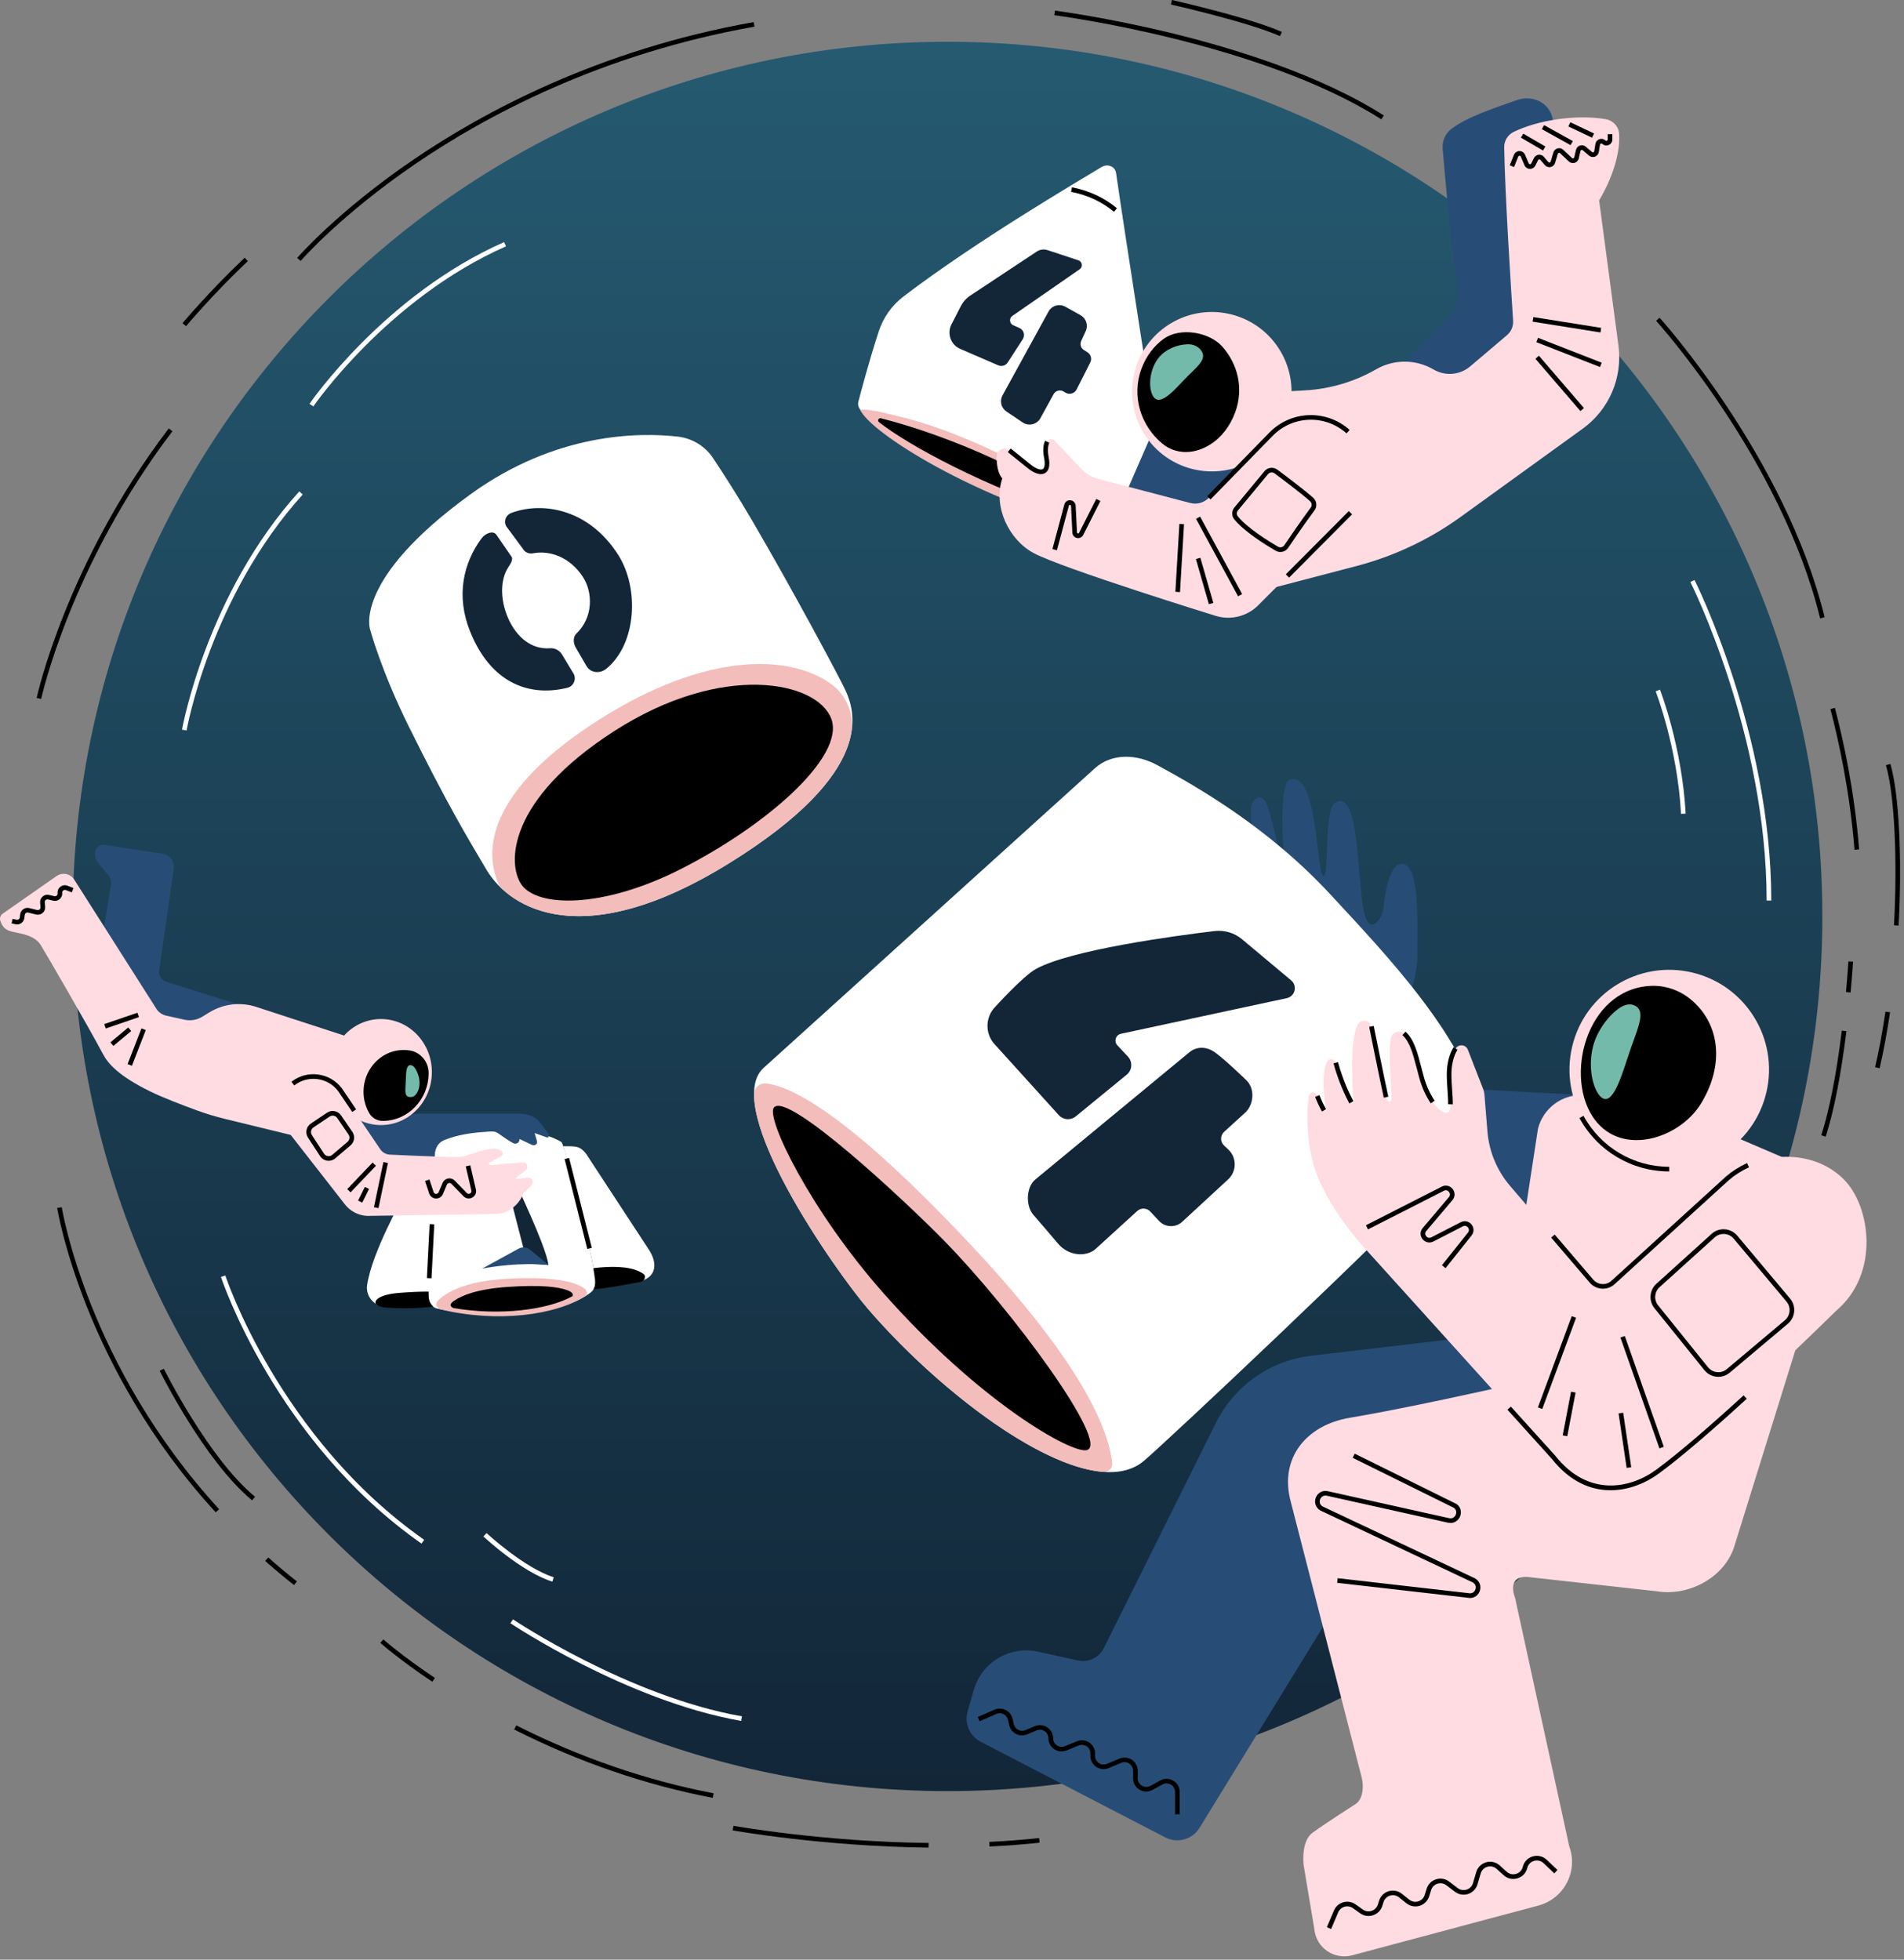 <svg width="476" height="490" viewBox="0 0 476 490" fill="none" xmlns="http://www.w3.org/2000/svg">
<rect x="0" y="0" width="476" height="490" fill="#808080" stroke="none"/>
<path d="M236.881 447.859C357.669 447.859 455.588 349.941 455.588 229.152C455.588 108.364 357.669 10.446 236.881 10.446C116.093 10.446 18.174 108.364 18.174 229.152C18.174 349.941 116.093 447.859 236.881 447.859Z" fill="url(#paint0_linear_10_563)"/>
<path d="M46.644 182.642L45.503 182.445C45.561 182.109 51.574 148.581 74.824 122.87L75.681 123.646C52.658 149.109 46.702 182.311 46.644 182.642Z" fill="white"/>
<path d="M78.335 101.619L77.379 100.97C77.564 100.698 96.173 73.706 126.027 60.537L126.496 61.597C96.955 74.627 78.52 101.352 78.335 101.619Z" fill="white"/>
<path d="M442.819 225.184H441.66C441.66 183.604 422.791 145.917 422.599 145.54L423.631 145.019C423.822 145.395 442.819 183.32 442.819 225.184Z" fill="white"/>
<path d="M420.259 203.504C419.366 186.941 413.973 173.001 413.92 172.862L414.998 172.439C415.05 172.578 420.508 186.686 421.417 203.441L420.259 203.504Z" fill="white"/>
<path d="M10.295 174.763L9.16 174.519C9.229 174.183 16.547 140.83 42.189 107.123L43.11 107.824C17.624 141.328 10.365 174.432 10.295 174.763Z" fill="black"/>
<path d="M46.517 81.55L45.63 80.808C45.7 80.727 52.495 72.628 61.163 64.448L61.956 65.288C53.336 73.422 46.58 81.469 46.517 81.55Z" fill="black"/>
<path d="M75.171 65.247L74.291 64.494C74.389 64.378 84.319 52.907 103.27 39.976C120.749 28.047 149.705 12.393 188.412 5.527L188.615 6.668C150.111 13.499 121.305 29.072 103.925 40.931C85.096 53.776 75.264 65.131 75.171 65.247Z" fill="black"/>
<path d="M455.032 154.613C445.281 114.869 414.344 80.559 414.031 80.218L414.888 79.435C415.201 79.777 446.336 114.313 456.156 154.334L455.032 154.613Z" fill="black"/>
<path d="M463.624 212.473C462.471 198.018 459.713 185.365 457.604 177.294L458.728 176.999C460.848 185.116 463.624 197.838 464.782 212.38L463.624 212.473Z" fill="black"/>
<path d="M469.909 267.106L468.78 266.845C469.776 262.535 470.645 257.859 471.364 252.952L472.511 253.12C471.787 258.056 470.906 262.761 469.909 267.106Z" fill="black"/>
<path d="M474.654 231.435L473.495 231.371C474.405 214.686 473.6 198.597 471.485 191.338L472.597 191.013C474.747 198.389 475.57 214.634 474.654 231.435Z" fill="black"/>
<path d="M456.422 284.22L455.321 283.867C457.355 277.54 459.081 268.734 460.454 257.709L461.601 257.854C460.222 268.948 458.479 277.818 456.422 284.22Z" fill="black"/>
<path d="M462.644 248.173L461.491 248.068C461.914 243.48 462.1 240.432 462.1 240.398L463.259 240.467C463.253 240.496 463.067 243.573 462.644 248.173Z" fill="black"/>
<path d="M345.325 29.837C314.961 10.51 264.105 3.87 263.595 3.806L263.74 2.659C263.868 2.677 276.747 4.334 293.229 8.372C308.455 12.103 329.955 18.684 345.951 28.863L345.325 29.837Z" fill="black"/>
<path d="M319.995 9.032C311.85 5.44 292.922 1.17 292.731 1.13L292.986 0C293.177 0.041 312.215 4.334 320.465 7.978L319.995 9.032Z" fill="black"/>
<path d="M73.503 396.343C71.046 394.402 68.619 392.368 66.29 390.306L67.06 389.437C69.378 391.488 71.788 393.51 74.227 395.433L73.503 396.343Z" fill="black"/>
<path d="M53.926 378.151C20.723 341.941 14.362 302.429 14.298 302.035L15.445 301.862C15.503 302.256 21.824 341.432 54.778 377.369L53.926 378.151Z" fill="black"/>
<path d="M63.028 375.156C51.14 365.353 40.028 342.984 39.918 342.758L40.955 342.248C41.065 342.468 52.073 364.617 63.764 374.263L63.028 375.156Z" fill="black"/>
<path d="M178.181 449.545C161.281 446.312 144.584 440.565 128.553 432.46L129.075 431.423C145.013 439.476 161.606 445.188 178.401 448.404L178.181 449.545Z" fill="black"/>
<path d="M108.079 420.519C99.771 414.957 95.119 410.832 95.072 410.792L95.843 409.929C95.889 409.969 100.489 414.048 108.722 419.558L108.079 420.519Z" fill="black"/>
<path d="M247.373 461.717L247.315 460.559C251.603 460.35 255.797 460.026 259.777 459.597L259.905 460.75C255.902 461.184 251.684 461.509 247.373 461.717Z" fill="black"/>
<path d="M232.142 461.984C205.619 461.694 183.395 457.72 183.169 457.679L183.378 456.538C183.598 456.578 205.735 460.541 232.154 460.825L232.142 461.984Z" fill="black"/>
<path d="M105.379 385.972C68.833 360.347 55.369 319.7 55.236 319.294L56.337 318.935C56.47 319.341 69.824 359.629 106.045 385.022L105.379 385.972Z" fill="white"/>
<path d="M185.284 430.31C156.6 425.27 127.881 406.07 127.597 405.873L128.246 404.911C128.53 405.103 157.052 424.169 185.487 429.163L185.284 430.31Z" fill="white"/>
<path d="M138.095 395.485C130.459 393.093 121.242 384.547 120.854 384.188L121.642 383.342C121.734 383.429 131.056 392.067 138.437 394.385L138.095 395.485Z" fill="white"/>
<path d="M275.333 41.8C269.51 45.346 244.187 60.166 225.908 74.105C223 76.324 220.833 79.366 219.692 82.842C217.322 90.078 215.196 98.114 214.593 100.443C214.454 100.982 214.524 101.555 214.802 102.036C216.511 105.049 225.879 115.419 276.92 133.472L288.901 107.557C288.901 107.557 281.335 59.337 279.012 43.231C278.774 41.615 276.914 40.839 275.333 41.8Z" fill="white"/>
<path d="M390.613 331.617L327.782 338.998C317.591 340.197 308.681 346.437 304.075 355.608L275.953 412.113C274.754 414.5 272.089 415.769 269.481 415.195L259.488 412.993C252.477 411.447 245.473 415.606 243.474 422.501L241.91 427.906C241.041 430.901 242.408 434.088 245.177 435.525L291.312 459.435C294.371 461.016 298.131 459.956 299.909 457.007L346.275 381.5L410.357 377.462L390.613 331.617Z" fill="#274D76"/>
<path d="M355.052 283.368L359.635 271.874L397.542 273.908L383.771 325.951L355.052 283.368Z" fill="#274D76"/>
<path d="M350.267 255.588C350.267 255.588 354.432 244.807 354.369 238.949C354.288 231.157 355.133 215.3 350.168 216.047C347.144 216.499 346.24 223.834 345.87 226.986C345.725 228.231 345.244 229.425 344.41 230.363C343.222 231.702 341.536 232.217 340.65 226.151C339.207 216.268 339.52 197.247 333.778 200.729C330.87 202.496 332.429 219.767 330.783 219.002C329.138 218.237 329.341 192.155 322.342 194.999C320.03 195.938 320.552 208.4 321.027 215.37C321.056 215.758 320.488 215.839 320.401 215.456C319.457 211.245 318.008 205.109 316.85 201.511C315.604 197.636 312.707 199.663 312.707 202.491C312.707 208.574 313.738 221.383 313.738 221.383L350.267 255.588Z" fill="#274D76"/>
<path d="M447.569 290.194L457.998 308.154L433.665 386.367C431.382 394.298 422.31 399.246 414.164 397.89L382.844 394.414C378.823 393.742 377.381 395.804 378.788 399.628L392.305 461.648C394.599 467.888 391.042 474.747 384.617 476.468L338.013 488.924C333.5 490.129 328.993 486.977 328.581 482.325L325.899 466.318C325.789 465.095 325.441 460.188 328.216 458.207C332.272 455.31 338.645 451.254 338.645 451.254C340.794 450.101 341.014 446.654 340.383 444.302L322.678 375.451C319.787 364.681 326.49 356.333 337.492 354.502C351.396 352.185 374.571 346.97 374.571 346.97L384.495 282.227C385.799 277.088 390.544 273.572 395.845 273.827L411.07 274.551L447.569 290.194Z" fill="#FFDCE2"/>
<path d="M441.587 273.173C444.753 259.767 436.452 246.334 423.046 243.168C409.641 240.003 396.207 248.304 393.042 261.71C389.876 275.115 398.178 288.548 411.583 291.714C424.989 294.879 438.422 286.578 441.587 273.173Z" fill="#FFDCE2"/>
<path d="M190.817 267.1L273.699 192.12C277.981 188.244 284.244 188.551 289.313 191.315C299.562 196.906 317.139 206.899 332.817 223.886C345.98 238.15 367.85 260.797 370.434 279.968C370.73 282.163 369.965 284.365 368.43 285.958C343.158 312.139 291.752 360.359 286.005 365.26C272.401 376.865 237.125 350.666 217.027 327.307C208.632 317.556 180.313 277.007 190.817 267.1Z" fill="white"/>
<path d="M460.837 294.782C453.143 287.21 439.992 287.662 431.881 294.614L403.127 320.801C401.551 322.11 399.217 321.907 397.89 320.349L377.52 296.537C374.241 292.696 372.259 287.922 371.854 282.893L371.118 273.815C371.066 273.201 370.921 272.598 370.677 272.031L366.964 262.471C366.454 261.156 364.681 260.994 363.911 262.176C362.868 263.781 362.3 266.196 362.3 268.595C362.3 273.23 363.389 278.235 361.651 278.235C359.334 278.235 356.582 273.682 355.406 269.406C354.056 264.487 353.384 260.565 351.003 258.387C349.925 257.402 348.007 258.051 347.712 259.69C347.022 263.468 347.816 270.582 347.88 274.62C347.897 275.779 346.86 275.756 346.542 274.348C345.562 269.985 342.892 256.654 342.892 256.654C342.469 254.899 340.047 254.696 339.346 256.365C337.341 261.156 338.089 271.579 338.454 275.455C338.489 275.796 338.025 275.935 337.869 275.634C336.901 273.827 335.192 270.269 333.97 265.739C333.697 264.731 332.318 264.511 331.809 265.42C330.273 268.184 331.055 274.782 331.467 277.494C331.507 277.749 331.16 277.865 331.032 277.644C330.366 276.474 329.856 275.368 329.34 274.047C328.674 272.338 327.243 273.317 327.122 274.4C326.716 278.056 326.507 283.282 328.06 289.979C328.622 292.395 330.656 299.643 339.769 310.54L388.435 364.42C397.125 375.428 408.26 372.526 414.506 367.896C430.148 356.309 459.023 327.765 459.023 327.765C470.008 318.495 467.708 301.543 460.837 294.782Z" fill="#FFDCE2"/>
<path d="M243.208 311.809C214.124 280.721 198.962 271.758 191.558 270.93C189.919 270.744 188.499 272.025 188.511 273.676C188.598 288.82 209.93 319.068 217.021 327.318C233.208 346.142 259.262 366.807 275.889 368.053C277.164 368.146 278.195 367.039 278.05 365.776C277.042 356.889 270.02 340.47 243.208 311.809Z" fill="#F2BDBA"/>
<path d="M215.051 102.459C217.351 107.998 243.781 125.036 276.909 133.478L277.894 131.351C265.038 120.083 242.814 108.774 226.314 104.516C220.265 102.957 216.969 102.233 215.051 102.459Z" fill="#F2BDBA"/>
<path d="M278.49 52.965C275.454 50.433 271.845 48.753 267.772 47.971L267.992 46.835C272.262 47.658 276.04 49.419 279.232 52.072L278.49 52.965Z" fill="black"/>
<path d="M322.788 245.137L310.523 234.865C308.599 233.254 306.102 232.507 303.611 232.808C293.675 234.001 267.697 237.495 258.989 242.281C255.762 244.053 248.775 251.794 248.775 251.794C246.243 254.418 246.232 258.572 248.752 261.214L264.696 278.832C265.802 280.054 267.668 280.193 268.943 279.151L281.688 268.711C283.067 267.581 283.206 265.518 281.99 264.209L279.423 261.463C278.398 260.501 278.873 258.781 280.252 258.485L321.699 249.586C323.761 249.128 324.416 246.498 322.788 245.137ZM303.687 263.103C301.694 261.689 299.214 261.567 297.337 263.12L258.833 294.921C256.515 296.833 256.371 301.485 258.335 303.762C259.858 305.529 262.929 309.051 264.418 310.859C267.17 314.202 271.689 314.306 273.908 312.284L284.301 302.812C285.246 301.954 286.706 302.012 287.575 302.945L289.776 305.309C291.335 306.942 293.907 307.023 295.564 305.494L307.041 294.892C309.214 292.881 309.231 289.452 307.07 287.424L306.01 286.427C305.019 285.5 305.031 283.919 306.033 283.009L311.317 278.195C313.286 276.399 313.987 272.372 311.502 270.026C311.508 270.026 306.265 264.939 303.687 263.103Z" fill="#122638"/>
<path d="M219.75 105.558C227.055 111.311 246.151 121.775 269.736 129.428L270.513 127.8C260.768 119.521 238.573 109.237 220.225 104.591C219.651 104.446 219.28 105.193 219.75 105.558Z" fill="black"/>
<path d="M193.47 276.949C196.784 272.755 226.065 300.071 235.989 310.193C252.976 327.51 277.645 361.025 271.7 362.59C267.998 363.563 245.096 350.736 220.92 323.408C202.525 302.609 191.425 279.539 193.47 276.949Z" fill="black"/>
<path d="M389.101 35.242L388.244 30.04C387.531 25.712 383.249 23.591 379.113 25.063C373.69 26.986 366.657 29.269 362.845 32.235C361.332 33.411 360.51 35.265 360.666 37.171C362.062 54.106 363.661 67.304 364.42 73.132C364.687 75.2 364.003 77.28 362.555 78.781L345.638 96.376L362.792 105.147L394.906 75.223L389.101 35.242Z" fill="#274D76"/>
<path d="M276.915 133.478L289.186 106.937C291.312 102.343 295.796 99.301 300.848 99.017L326.276 97.61C332.533 97.262 338.622 95.454 344.056 92.332C348.506 89.777 353.981 89.8 358.407 92.401C361.315 94.11 364.988 93.792 367.561 91.608L376.743 83.809C377.798 82.911 378.366 81.573 378.279 80.194C377.792 72.813 376.245 48.643 376.048 36.858C376.019 35.219 376.94 33.707 378.412 32.988C384.524 30.005 394.095 28.55 401.43 29.802C403.243 30.109 404.663 31.598 404.778 33.434C405.271 41.476 399.779 50.091 399.779 50.091L404.616 86.457C405.682 94.475 402.258 102.43 395.706 107.169L365.156 129.254C362.839 130.928 360.429 132.481 357.938 133.889C352.022 137.243 345.696 139.816 339.12 141.536L315.708 147.66L276.915 133.478Z" fill="#FFDCE2"/>
<path d="M287.442 109.631L301.665 107.476L312.719 119.22L291.294 139.607L279.962 126.804L287.442 109.631Z" fill="#274D76"/>
<path d="M322.237 102.984C325.02 92.335 318.644 81.445 307.995 78.662C297.345 75.878 286.456 82.254 283.672 92.903C280.889 103.553 287.265 114.442 297.914 117.226C308.563 120.009 319.453 113.633 322.237 102.984Z" fill="#FFDCE2"/>
<path d="M251.927 90.634L255.699 84.812C256.336 83.827 255.948 82.506 254.876 82.025L253.3 81.318C252.35 80.889 252.228 79.592 253.086 78.995L269.928 67.321C270.779 66.73 270.588 65.421 269.603 65.09L261.892 62.547C260.977 62.246 259.98 62.379 259.175 62.912L242.594 73.891C241.574 74.563 240.751 75.49 240.195 76.573L237.866 81.115C236.69 83.41 237.698 86.219 240.062 87.239L249.557 91.347C250.421 91.723 251.423 91.416 251.927 90.634ZM271.839 88.062L270.982 87.529C270.217 87.054 269.928 86.086 270.298 85.269L271.434 82.778C272.1 81.318 271.532 79.592 270.13 78.81L266.324 76.689C264.829 75.861 262.946 76.399 262.129 77.9L250.629 98.861C249.865 100.257 250.287 102.007 251.608 102.899L255.681 105.64C257.182 106.648 259.227 106.149 260.102 104.568L263.398 98.56C263.891 97.668 265.026 97.366 265.895 97.894L266.347 98.172C267.338 98.78 268.636 98.409 269.157 97.372L272.558 90.652C273.033 89.73 272.714 88.606 271.839 88.062Z" fill="#122638"/>
<path d="M337.023 107.934C331.449 102.957 322.95 103.253 317.73 108.594L302.215 124.48C301.004 125.72 299.22 126.212 297.546 125.772L274.481 119.718C272.888 119.301 271.446 118.443 270.316 117.244L263.694 110.222C263.143 109.637 262.153 109.741 261.799 110.46C261.434 111.196 261.208 112.401 261.585 114.353C262.419 118.698 259.899 118.687 257.338 116.636C256.017 115.581 253.972 113.936 252.304 112.586C251.035 111.561 249.164 112.476 249.158 114.104C249.146 116.085 249.43 118.356 250.571 119.625C248.242 126.612 252.153 134.909 258.346 138.257C265.496 142.122 304.029 154.027 304.029 154.027C307.771 155.134 311.821 154.097 314.573 151.333L337.614 128.194C343.268 122.528 342.996 113.27 337.023 107.934Z" fill="#FFDCE2"/>
<path d="M290.906 84.737C288.438 86.527 286.514 89.105 285.373 92.175C282.801 99.099 285.228 106.538 290.651 110.981C293.571 113.374 298.026 113.942 302.453 111.207C305.332 109.429 307.51 106.567 308.773 103.172C310.986 97.222 309.492 91.052 305.541 86.631C302.296 83.01 295.019 81.747 290.906 84.737Z" fill="black"/>
<path d="M146.629 309.15C144.416 300.714 141.954 289.846 140.656 286.155C140.604 286.01 140.424 285.611 140.291 285.524C139.127 284.747 132.29 281.474 124.376 282.795C121.925 283.206 113.513 282.424 110.147 284.979C109.104 285.767 108.71 287.1 108.618 288.403C108.143 295.431 106.972 317.145 107.169 324.474C107.204 325.789 108.108 326.971 109.4 327.232C123.658 330.134 140.239 328.796 147.626 323.217C148.443 322.597 148.9 321.618 148.808 320.592C148.622 318.628 148.112 314.799 146.629 309.15Z" fill="white"/>
<path d="M65.16 252.877L41.604 245.513C40.381 245.131 39.617 243.914 39.796 242.646L43.434 217.194C43.689 215.398 42.444 213.736 40.648 213.475L25.932 211.227C25.243 211.129 23.759 211.644 23.759 213.626C23.759 214.593 24.026 215.132 24.518 215.723L27.178 218.927C27.676 219.523 27.89 220.311 27.763 221.076L24.617 240.543L35.387 263.479L61.557 266.277L65.16 252.877Z" fill="#274D76"/>
<path d="M18.621 220.039L39.095 252.245C39.645 253.114 40.526 253.729 41.528 253.954L46.117 254.974C47.641 255.31 49.234 255.044 50.56 254.233L52.333 253.149C55.85 250.994 60.131 250.49 64.054 251.77L92.141 260.93L83.931 286.532L56.238 279.776C53.834 279.191 51.47 278.473 49.147 277.621C45.694 276.358 40.642 274.429 37.566 272.917C29.634 269.018 27.033 265.982 25.741 263.56C21.633 255.861 11.483 238.41 10.203 236.348C8.54 233.671 4.884 233.44 2.943 232.935C1.744 232.623 0.863 232.095 0.377 230.954L0.128 230.375C-0.168 229.685 0.064 228.886 0.678 228.457L14.131 219.06C15.625 218.017 17.694 218.463 18.621 220.039Z" fill="#FFDCE2"/>
<path d="M104.667 278.456L129.451 278.438C131.473 278.427 133.559 279.029 134.625 280.252C135.262 280.982 136.398 282.557 137 283.316C137.418 283.849 137.267 284.539 136.664 284.394L133.658 283.316L134.19 285.159C134.555 286.155 133.646 286.607 132.875 286.219L129.88 284.805C129.955 285.64 129.075 286.231 128.327 285.842C126.949 285.124 126.421 284.661 124.515 283.363C124.04 283.044 123.478 282.882 122.905 282.911C117.795 283.166 114.191 283.803 111.074 285.078C108.763 286.022 108.705 288.426 108.664 289.18C108.595 290.448 106.88 294.249 106.88 294.249L90.745 290.929L87.888 280.188L104.667 278.456Z" fill="#274D76"/>
<path d="M95.246 281.318C102.273 281.318 107.969 275.383 107.969 268.062C107.969 260.741 102.273 254.806 95.246 254.806C88.22 254.806 82.524 260.741 82.524 268.062C82.524 275.383 88.22 281.318 95.246 281.318Z" fill="#FFDCE2"/>
<path d="M100.779 299.359C100.779 299.359 92.952 313.182 91.776 321.351C91.399 323.981 93.317 326.397 95.959 326.71C98.299 326.982 101.92 327.116 107.372 326.681C106.584 324.219 108.38 302.331 109.151 293.484C109.255 292.296 107.789 291.659 106.984 292.54L100.779 299.359Z" fill="white"/>
<path d="M127.499 292.771C129.173 296.259 135.494 309.567 136.844 314.909C137.012 315.569 136.491 316.195 135.813 316.154C129.631 315.743 123.664 316.647 121.12 317.11C120.471 317.226 119.892 316.699 119.944 316.044L121.671 294.73C121.7 294.353 121.943 294.023 122.291 293.884L126.213 292.285C126.705 292.082 127.267 292.296 127.499 292.771Z" fill="white"/>
<path d="M135.39 310.604C132.528 303.119 127.088 291.926 127.088 291.926L125.807 292.447L131.879 316.05C133.565 316.032 135.326 316.137 137.087 316.305C137.006 315.181 136.34 313.101 135.39 310.604Z" fill="#122638"/>
<path d="M137.093 316.305C137.087 316.206 132.418 312.417 132.418 312.417C131.618 311.809 130.54 311.728 129.666 312.209L120.541 317.209C122.742 316.786 129.915 315.61 137.093 316.305Z" fill="#274D76"/>
<path d="M90.93 271.955C90.716 274.267 91.231 276.439 92.257 278.264C92.946 279.487 94.244 280.275 95.652 280.275C95.658 280.275 95.669 280.275 95.675 280.275C102.013 280.275 107.152 274.922 107.152 268.317C107.152 268.305 107.152 268.288 107.152 268.276C107.14 265.49 105.147 263.12 102.511 262.68C101.706 262.547 100.866 262.512 100.003 262.587C95.24 263.022 91.388 267.002 90.93 271.955Z" fill="black"/>
<path d="M131.977 294.463L129.243 294.782C129.023 294.805 128.913 294.527 129.086 294.394L131.381 292.661C132.279 291.984 131.74 290.558 130.622 290.645C128.136 290.837 124.932 291.103 122.644 291.346C122.267 291.387 122.099 290.877 122.43 290.686C123.455 290.101 123.994 289.817 125.06 289.22C126.584 288.363 125.083 287.158 123.339 287.221C120.077 287.349 116.827 289.313 114.353 289.313C109.881 289.313 97.5 288.71 97.5 288.71C96.521 288.675 95.611 288.177 95.061 287.366L85.003 272.483C82.188 268.763 76.875 268.074 73.207 270.953C69.726 273.682 68.978 278.658 71.51 282.291L86.237 301.161C87.599 302.904 89.667 303.959 91.88 304.034L123.947 303.548C127.771 303.553 130.459 300.089 130.801 298.287C131.786 297.621 132.487 296.891 132.991 296.23C133.576 295.454 132.951 294.347 131.977 294.463Z" fill="#FFDCE2"/>
<path d="M92.517 157.364C92.517 157.364 95.24 167.596 102.106 181.466C111.839 201.123 116.59 208.997 121.595 217.438C127.69 227.716 146.299 238.138 182.202 215.897C219.402 192.856 213.73 177.677 211.262 172.393C209.802 169.264 197.954 147.121 188.123 130.314C184.287 123.756 180.666 118.154 178.256 114.539C176.252 111.532 173.03 109.579 169.438 109.174C159.647 108.067 138.906 108.177 117.58 123.629C88.178 144.937 92.517 157.364 92.517 157.364Z" fill="white"/>
<path d="M212.757 183.644C213.736 178.702 211.604 173.65 207.45 170.788C196.917 163.523 176.286 163.21 150.129 179.733C121.387 197.89 120.721 213.255 124.996 221.766C133.374 230.033 151.438 234.952 182.196 215.897C204.24 202.247 211.227 191.355 212.757 183.644Z" fill="#F2BDBA"/>
<path d="M130.378 221.204C126.804 216.088 126.734 200.063 153.564 182.804C180.608 165.406 204.333 170.354 207.821 179.733C211.308 189.113 191.877 206.291 170.232 217.287C150.65 227.24 134.341 226.876 130.378 221.204Z" fill="black"/>
<path d="M107.146 322.962C104.788 322.956 102.303 323.083 99.817 323.28C94.221 323.726 93.468 325.488 93.995 326.027C94.487 326.531 95.235 326.803 95.959 326.884C98.299 327.156 103.131 327.313 108.276 326.71C107.146 325.465 107.152 324.862 107.146 322.962Z" fill="black"/>
<path d="M146.502 288.467C144.827 286.399 143.871 286.654 140.812 286.607C142.11 291.091 144.37 300.541 146.629 309.156C148.889 317.765 148.9 322.145 148.9 322.145C151.739 321.768 154.028 321.345 159.584 320.413C164.12 319.648 164.525 315.894 162.179 312.417L146.502 288.467Z" fill="white"/>
<path d="M146.681 323.883C147.006 323.06 146.473 322.237 145.111 321.565C142.406 320.221 137.11 319.167 126.792 319.746C117.279 320.279 112.453 322.631 110.026 324.705C108.728 325.818 108.815 326.675 109.962 327.37C124.26 330.841 139.051 328.906 146.681 323.883Z" fill="#F2BDBA"/>
<path d="M160.175 320.517C161.322 320.221 161.501 318.993 160.905 318.564C160.65 318.385 160.348 318.199 159.989 318.014C157.168 316.565 152.66 316.583 148.35 317.098C148.894 320.447 148.993 321.252 148.379 322.388C151.89 322.145 159.833 320.604 160.175 320.517Z" fill="black"/>
<path d="M126.78 153.975C125.095 149.734 125.042 145.007 127.03 141.907C127.493 141.183 128.345 140.001 127.916 139.26L124.185 133.848C123.397 132.481 121.34 133.339 120.396 134.607C115.744 140.882 114.006 149.057 117.482 157.782C122.586 170.614 132.064 174.369 141.832 171.982C143.414 171.593 144.184 169.803 143.367 168.395L140.517 163.674C139.891 162.59 138.692 161.994 137.441 162.092C133.223 162.434 129.052 159.676 126.78 153.975ZM154.607 138.837C147.22 127.14 135.482 125.355 127.794 128.275C126.45 128.785 125.842 130.343 126.56 131.589L130.755 137.272C131.253 138.13 132.238 138.547 133.206 138.362C137.307 137.568 142.348 139.155 145.667 144.173C148.303 148.159 148.298 154.398 144.115 158.407C143.199 159.288 143.292 160.8 143.929 161.901L146.606 166.518C147.666 168.343 150.036 168.517 151.652 167.167C159.23 160.841 159.786 147.04 154.607 138.837Z" fill="#122638"/>
<path d="M320.088 138.02C319.688 138.02 319.283 137.916 318.912 137.701C316.073 136.05 310.952 132.823 308.547 129.828C307.87 128.982 307.887 127.748 308.6 126.89L316.125 117.818C316.919 116.856 318.327 116.688 319.329 117.43C321.693 119.185 325.998 122.429 328.286 124.457C329.207 125.274 329.352 126.63 328.622 127.615C325.992 131.172 323.367 135.019 322.041 136.989C321.583 137.655 320.841 138.02 320.088 138.02ZM317.927 118.125C317.585 118.125 317.244 118.27 317.012 118.553L309.486 127.626C309.127 128.061 309.109 128.675 309.451 129.098C311.827 132.058 317.267 135.401 319.497 136.699C320.036 137.012 320.725 136.855 321.073 136.34C322.411 134.358 325.042 130.5 327.684 126.919C328.049 126.421 327.979 125.732 327.51 125.32C325.256 123.322 320.98 120.1 318.628 118.356C318.42 118.2 318.171 118.125 317.927 118.125Z" fill="black"/>
<path d="M429.592 344.27C429.447 344.27 429.302 344.265 429.152 344.247C427.947 344.131 426.863 343.546 426.104 342.608L413.619 327.11C412.136 325.267 412.35 322.585 414.1 320.998L427.9 308.524C428.81 307.701 429.98 307.296 431.197 307.383C432.419 307.47 433.52 308.032 434.308 308.964L447.517 324.705C449.099 326.588 448.85 329.404 446.973 330.986L432.454 343.21C431.643 343.905 430.641 344.27 429.592 344.27ZM414.882 321.861C413.584 323.037 413.428 325.018 414.523 326.386L427.008 341.883C427.57 342.579 428.37 343.013 429.262 343.1C430.154 343.187 431.023 342.915 431.707 342.341L446.225 330.117C447.616 328.946 447.795 326.861 446.631 325.464L433.422 309.723C432.842 309.028 432.02 308.611 431.116 308.553C430.212 308.495 429.343 308.791 428.677 309.399L414.882 321.861Z" fill="black"/>
<path d="M361.39 317.093L360.486 316.369L366.993 308.205C367.375 307.725 367.242 307.221 366.987 306.908C366.732 306.595 366.263 306.363 365.712 306.641L358.36 310.424C357.398 310.917 356.309 310.679 355.637 309.839C354.965 308.999 354.988 307.881 355.684 307.058L362.225 299.335C362.63 298.855 362.497 298.339 362.242 298.02C361.981 297.702 361.512 297.458 360.956 297.754L342.005 307.4L341.478 306.369L360.423 296.723C361.373 296.219 362.474 296.45 363.146 297.29C363.824 298.136 363.806 299.254 363.111 300.083L356.57 307.806C356.164 308.281 356.292 308.796 356.547 309.115C356.802 309.434 357.271 309.677 357.827 309.393L365.173 305.61C366.118 305.123 367.201 305.349 367.873 306.166C368.545 306.983 368.551 308.095 367.891 308.924L361.39 317.093Z" fill="black"/>
<path d="M392.932 329.106L384.475 351.909L385.562 352.312L394.018 329.509L392.932 329.106Z" fill="black"/>
<path d="M406.199 334.059L405.106 334.444L414.86 362.157L415.953 361.773L406.199 334.059Z" fill="black"/>
<path d="M405.795 353.245L404.649 353.414L406.661 367.038L407.807 366.869L405.795 353.245Z" fill="black"/>
<path d="M392.758 347.992L390.675 358.908L391.813 359.125L393.897 348.21L392.758 347.992Z" fill="black"/>
<path d="M300.024 129.175L299.006 129.727L309.518 149.097L310.536 148.544L300.024 129.175Z" fill="black"/>
<path d="M300.09 139.468L298.977 139.788L302.223 151.08L303.337 150.76L300.09 139.468Z" fill="black"/>
<path d="M294.85 131.011L293.845 147.98L295.002 148.049L296.007 131.079L294.85 131.011Z" fill="black"/>
<path d="M264.227 137.591L263.108 137.29L266.086 126.155C266.272 125.454 266.903 125.019 267.627 125.094C268.346 125.17 268.873 125.732 268.914 126.45L269.244 133.118C269.255 133.304 269.383 133.362 269.464 133.379C269.545 133.397 269.684 133.402 269.771 133.234L274.07 124.753L275.101 125.274L270.808 133.756C270.507 134.347 269.875 134.648 269.226 134.509C268.578 134.37 268.126 133.837 268.091 133.176L267.761 126.508C267.749 126.299 267.598 126.253 267.512 126.247C267.425 126.236 267.268 126.253 267.216 126.45L264.227 137.591Z" fill="black"/>
<path d="M383.337 79.283L383.155 80.428L400.112 83.13L400.295 81.986L383.337 79.283Z" fill="black"/>
<path d="M384.502 84.474L384.08 85.553L400 91.771L400.422 90.691L384.502 84.474Z" fill="black"/>
<path d="M384.726 88.948L383.848 89.704L395.106 102.786L395.984 102.03L384.726 88.948Z" fill="black"/>
<path d="M367.474 399.57L367.41 399.564L334.282 395.775L334.416 394.622L367.508 398.405C368.308 398.394 368.742 397.843 368.887 397.333C369.032 396.818 368.934 396.111 368.227 395.694L330.105 377.699C328.917 376.992 328.471 375.665 328.97 374.437C329.468 373.209 330.719 372.566 332.005 372.879L362.242 379.605C363.111 379.814 363.685 379.304 363.916 378.8C364.142 378.307 364.165 377.56 363.493 377.038L338.164 364.519L338.68 363.482L364.142 376.077C365.336 376.952 365.417 378.319 364.971 379.286C364.525 380.254 363.43 381.077 361.987 380.735L331.751 374.008C330.841 373.788 330.267 374.339 330.047 374.878C329.827 375.411 329.856 376.204 330.65 376.679L368.771 394.674C369.861 395.323 370.324 396.476 370.005 397.646C369.675 398.816 368.684 399.57 367.474 399.57Z" fill="black"/>
<path d="M82.164 290.251C82.043 290.251 81.921 290.245 81.799 290.228C81.075 290.124 80.432 289.712 80.032 289.098L76.996 284.446C76.237 283.287 76.556 281.712 77.709 280.941L81.759 278.224C82.917 277.448 84.493 277.755 85.275 278.902L88.085 283.015C88.821 284.093 88.624 285.541 87.633 286.387L83.816 289.643C83.352 290.043 82.767 290.251 82.164 290.251ZM83.178 278.96C82.912 278.96 82.645 279.035 82.408 279.191L78.358 281.909C77.732 282.331 77.558 283.183 77.97 283.82L81.006 288.473C81.226 288.809 81.573 289.029 81.967 289.087C82.367 289.145 82.761 289.029 83.062 288.768L86.88 285.512C87.419 285.049 87.529 284.261 87.124 283.676L84.314 279.562C84.059 279.168 83.618 278.96 83.178 278.96Z" fill="black"/>
<path d="M93.147 290.692L86.804 297.339L87.643 298.139L93.986 291.491L93.147 290.692Z" fill="black"/>
<path d="M91.215 296.785L89.524 300.202L90.563 300.716L92.253 297.299L91.215 296.785Z" fill="black"/>
<path d="M95.85 290.567L93.486 301.851L94.62 302.089L96.984 290.805L95.85 290.567Z" fill="black"/>
<path d="M109.041 299.677C109.012 299.677 108.989 299.677 108.96 299.677C108.189 299.643 107.534 299.15 107.291 298.42L106.26 295.303L107.361 294.938L108.392 298.055C108.531 298.467 108.896 298.519 109.006 298.519C109.116 298.519 109.487 298.507 109.661 298.107L110.663 295.761C110.906 295.193 111.41 294.788 112.019 294.678C112.627 294.567 113.241 294.759 113.67 295.199L116.7 298.304C116.966 298.577 117.291 298.548 117.511 298.426C117.731 298.304 117.934 298.044 117.847 297.673L116.439 291.648L117.569 291.387L118.977 297.412C119.168 298.223 118.803 299.04 118.073 299.44C117.337 299.84 116.456 299.706 115.871 299.11L112.841 296.004C112.679 295.836 112.453 295.767 112.233 295.813C112.007 295.854 111.822 296.004 111.735 296.213L110.732 298.559C110.437 299.249 109.782 299.677 109.041 299.677Z" fill="black"/>
<path d="M34.355 253.228L26.058 256.075L26.434 257.171L34.731 254.324L34.355 253.228Z" fill="black"/>
<path d="M32.06 256.922L27.599 260.637L28.341 261.527L32.801 257.812L32.06 256.922Z" fill="black"/>
<path d="M35.366 257.146L31.899 266.067L32.979 266.487L36.446 257.566L35.366 257.146Z" fill="black"/>
<path d="M4.287 231.151C4.16 231.151 4.027 231.139 3.899 231.111L2.897 230.89L3.146 229.761L4.148 229.981C4.334 230.021 4.525 229.981 4.676 229.876C4.832 229.766 4.931 229.604 4.954 229.413L5.058 228.602C5.128 228.086 5.411 227.623 5.84 227.327C6.269 227.032 6.808 226.939 7.312 227.061L9.305 227.553C9.519 227.605 9.739 227.553 9.901 227.408C10.069 227.264 10.15 227.055 10.133 226.835L10.035 225.723C9.982 225.132 10.208 224.564 10.655 224.176C11.101 223.787 11.692 223.637 12.271 223.776L13.575 224.083C13.789 224.135 14.003 224.077 14.171 223.932C14.334 223.787 14.42 223.579 14.397 223.359C14.334 222.721 14.6 222.113 15.11 221.725C15.62 221.337 16.28 221.244 16.877 221.476L18.372 222.049L17.954 223.133L16.46 222.559C16.239 222.472 16.002 222.507 15.811 222.652C15.62 222.797 15.527 223.017 15.55 223.254C15.608 223.851 15.382 224.413 14.936 224.807C14.49 225.201 13.893 225.352 13.314 225.213L12.01 224.906C11.796 224.859 11.582 224.911 11.414 225.05C11.251 225.195 11.164 225.398 11.188 225.618L11.286 226.731C11.338 227.322 11.106 227.901 10.655 228.283C10.203 228.666 9.594 228.816 9.021 228.671L7.028 228.179C6.842 228.133 6.651 228.167 6.489 228.277C6.327 228.388 6.228 228.55 6.199 228.747L6.095 229.558C6.026 230.062 5.753 230.52 5.33 230.815C5.029 231.035 4.664 231.151 4.287 231.151Z" fill="black"/>
<path d="M382.508 42.223C382.49 42.223 382.479 42.223 382.461 42.223C381.87 42.206 381.361 41.858 381.129 41.32L380.19 39.141C380.109 38.956 379.947 38.933 379.877 38.933C379.877 38.933 379.877 38.933 379.872 38.933C379.802 38.933 379.634 38.956 379.559 39.147L378.51 41.766L377.433 41.337L378.481 38.718C378.707 38.151 379.246 37.786 379.854 37.774C379.86 37.774 379.866 37.774 379.872 37.774C380.474 37.774 381.013 38.127 381.251 38.678L382.189 40.856C382.264 41.036 382.427 41.059 382.496 41.065C382.56 41.065 382.722 41.053 382.809 40.873L383.487 39.518C383.713 39.066 384.147 38.759 384.646 38.701C385.15 38.637 385.642 38.828 385.967 39.217L387.085 40.52C387.206 40.659 387.357 40.642 387.415 40.63C387.473 40.619 387.618 40.572 387.67 40.393L388.348 38.127C388.498 37.629 388.886 37.247 389.396 37.108C389.9 36.969 390.433 37.102 390.81 37.461L393 39.512C393.127 39.634 393.278 39.611 393.336 39.587C393.394 39.57 393.527 39.512 393.568 39.338L393.996 37.484C394.118 36.969 394.483 36.563 394.987 36.395C395.491 36.227 396.03 36.337 396.43 36.679L398 38.017C398.139 38.133 398.284 38.098 398.342 38.075C398.399 38.052 398.533 37.988 398.562 37.809L398.857 35.972C398.944 35.428 399.326 34.976 399.848 34.796C400.375 34.617 400.949 34.738 401.354 35.115C401.505 35.254 401.661 35.202 401.725 35.178C401.789 35.15 401.928 35.068 401.928 34.866V33.545H403.086V34.866C403.086 35.474 402.745 35.995 402.188 36.239C401.632 36.482 401.012 36.378 400.566 35.966C400.433 35.839 400.282 35.874 400.224 35.897C400.167 35.914 400.027 35.984 399.998 36.163L399.703 38C399.616 38.539 399.257 38.979 398.741 39.17C398.226 39.361 397.669 39.263 397.252 38.904L395.682 37.565C395.549 37.455 395.41 37.484 395.352 37.502C395.3 37.519 395.167 37.583 395.126 37.751L394.697 39.605C394.576 40.132 394.193 40.543 393.672 40.706C393.151 40.862 392.606 40.734 392.206 40.364L390.016 38.313C389.889 38.197 389.75 38.22 389.692 38.232C389.634 38.249 389.501 38.301 389.454 38.463L388.776 40.729C388.62 41.256 388.185 41.65 387.652 41.766C387.114 41.882 386.557 41.69 386.204 41.273L385.086 39.97C384.976 39.842 384.843 39.848 384.785 39.854C384.732 39.86 384.593 39.894 384.518 40.039L383.84 41.395C383.591 41.905 383.081 42.223 382.508 42.223Z" fill="black"/>
<path d="M380.811 33.416L380.228 34.417L385.757 37.642L386.341 36.641L380.811 33.416Z" fill="black"/>
<path d="M386.019 31.284L385.456 32.297L392.643 36.289L393.206 35.277L386.019 31.284Z" fill="black"/>
<path d="M392.589 30.573L392.093 31.619L398.007 34.425L398.504 33.379L392.589 30.573Z" fill="black"/>
<path d="M332.782 482.337L331.716 481.885L333.489 477.713C333.917 476.705 334.763 475.958 335.818 475.657C336.872 475.355 337.984 475.547 338.882 476.178L340.725 477.476C341.368 477.928 342.162 478.049 342.909 477.794C343.656 477.545 344.218 476.972 344.462 476.224L344.78 475.234C345.14 474.104 346.038 473.229 347.167 472.887C348.297 472.546 349.531 472.783 350.452 473.519L352.324 475.008C352.967 475.518 353.784 475.674 354.566 475.431C355.348 475.193 355.939 474.602 356.182 473.82L356.663 472.273C357.016 471.138 357.868 470.274 359.003 469.915C360.139 469.55 361.332 469.759 362.283 470.477L364.432 472.105C365.081 472.598 365.898 472.737 366.674 472.482C367.45 472.227 368.024 471.63 368.256 470.848L369.061 468.108C369.415 466.908 370.341 465.993 371.547 465.651C372.746 465.315 374.02 465.616 374.947 466.456L376.674 468.027C377.317 468.612 378.203 468.814 379.038 468.554C379.872 468.299 380.492 467.638 380.7 466.792C381.007 465.529 381.934 464.55 383.186 464.185C384.431 463.82 385.741 464.133 386.685 465.031L389.373 467.586L388.574 468.426L385.886 465.871C385.242 465.263 384.356 465.049 383.51 465.298C382.664 465.547 382.033 466.207 381.824 467.071C381.523 468.322 380.608 469.29 379.379 469.666C378.151 470.043 376.848 469.753 375.897 468.884L374.171 467.314C373.545 466.74 372.682 466.538 371.865 466.769C371.048 467.001 370.417 467.621 370.179 468.432L369.374 471.172C369.038 472.308 368.169 473.206 367.045 473.577C365.915 473.948 364.681 473.739 363.737 473.026L361.587 471.398C360.944 470.912 360.133 470.773 359.363 471.016C358.592 471.259 358.013 471.844 357.775 472.615L357.294 474.162C356.941 475.297 356.049 476.184 354.913 476.537C353.778 476.885 352.544 476.653 351.611 475.912L349.74 474.423C349.102 473.913 348.291 473.756 347.509 473.994C346.727 474.231 346.136 474.811 345.887 475.587L345.568 476.578C345.215 477.684 344.381 478.524 343.28 478.895C342.179 479.266 341.009 479.092 340.059 478.42L338.216 477.122C337.608 476.694 336.855 476.566 336.136 476.769C335.424 476.972 334.844 477.482 334.555 478.165L332.782 482.337Z" fill="black"/>
<path d="M294.921 453.63H293.762V448.073C293.762 447.309 293.368 446.625 292.714 446.237C292.059 445.849 291.265 445.837 290.599 446.202L288.148 447.552C287.117 448.12 285.895 448.102 284.886 447.5C283.873 446.903 283.27 445.843 283.27 444.667V442.755C283.27 442.031 282.922 441.382 282.32 440.976C281.717 440.571 280.982 440.501 280.315 440.785L277.169 442.1C276.15 442.529 274.991 442.419 274.076 441.805C273.154 441.191 272.604 440.165 272.604 439.064V438.433C272.604 437.709 272.262 437.066 271.66 436.66C271.057 436.255 270.327 436.179 269.661 436.457L266.648 437.691C265.629 438.109 264.476 437.993 263.566 437.379C262.651 436.764 262.106 435.745 262.106 434.644C262.106 433.914 261.759 433.265 261.15 432.865C260.542 432.46 259.806 432.396 259.14 432.68L256.799 433.671C255.895 434.053 254.882 434.013 254.013 433.566C253.144 433.12 252.518 432.321 252.304 431.365L252.002 430.044C251.857 429.418 251.452 428.897 250.884 428.613C250.311 428.323 249.65 428.306 249.065 428.567L244.905 430.392L244.442 429.331L248.601 427.506C249.505 427.112 250.531 427.136 251.411 427.582C252.292 428.028 252.923 428.833 253.144 429.795L253.445 431.116C253.584 431.736 253.989 432.251 254.551 432.541C255.113 432.831 255.774 432.854 256.359 432.61L258.7 431.62C259.719 431.185 260.878 431.295 261.805 431.909C262.726 432.524 263.276 433.549 263.276 434.656C263.276 435.38 263.618 436.023 264.221 436.428C264.823 436.834 265.548 436.903 266.22 436.631L269.232 435.397C270.252 434.98 271.405 435.096 272.314 435.71C273.23 436.324 273.774 437.344 273.774 438.445V439.076C273.774 439.8 274.122 440.449 274.725 440.855C275.327 441.26 276.063 441.33 276.729 441.046L279.875 439.731C280.895 439.308 282.053 439.418 282.969 440.026C283.89 440.64 284.435 441.666 284.435 442.767V444.678C284.435 445.443 284.829 446.127 285.483 446.515C286.138 446.903 286.932 446.915 287.598 446.55L290.049 445.2C291.08 444.632 292.302 444.649 293.31 445.252C294.324 445.849 294.927 446.909 294.927 448.085V453.63H294.921Z" fill="black"/>
<path d="M425.2 276.011C419.847 284.701 405.595 289.255 398.654 279.916C390.943 269.533 396.441 247.454 412.489 246.527C416.151 246.313 419.801 247.512 422.686 249.899C430.009 255.965 431.203 266.266 425.2 276.011Z" fill="black"/>
<path d="M406.899 264.505C404.929 270.594 402.669 277.326 399.836 273.873C398.075 271.723 397.003 266.556 398.261 261.643C399.251 257.773 402.021 254.059 404.772 252.112C406.198 251.104 407.64 250.872 408.793 251.486C411.736 253.045 409.106 257.674 406.899 264.505Z" fill="#74BAAB"/>
<path d="M295.639 95.385C292.667 98.566 289.325 102.048 287.951 98.421C287.1 96.167 287.5 92.198 289.643 89.481C291.329 87.338 294.353 86.121 296.943 86.081C298.287 86.063 299.452 86.573 300.205 87.517C302.105 89.922 298.971 91.816 295.639 95.385Z" fill="#74BAAB"/>
<path d="M101.457 270.043C101.497 267.963 101.578 265.658 103.172 266.503C104.162 267.031 106.068 271.208 103.884 273.763C103.473 274.244 102.865 274.394 102.314 274.296C100.918 274.052 101.41 272.372 101.457 270.043Z" fill="#74BAAB"/>
<path d="M143.141 324.091C143.39 323.553 142.944 323.025 141.832 322.614C139.613 321.797 135.297 321.212 126.925 321.791C119.208 322.324 115.332 323.952 113.391 325.349C112.354 326.096 112.435 326.658 113.386 327.081C125.054 329.062 137.029 327.51 143.141 324.091Z" fill="black"/>
<path d="M345.951 274.475C344.983 270.159 342.324 256.898 342.295 256.765L343.43 256.539C343.459 256.672 346.113 269.916 347.08 274.221L345.951 274.475Z" fill="black"/>
<path d="M357.694 275.883C356.501 274.151 355.458 271.845 354.832 269.562C354.612 268.763 354.409 267.987 354.218 267.239C353.239 263.491 352.468 260.524 350.597 258.815L351.379 257.958C353.505 259.899 354.316 263.01 355.342 266.944C355.533 267.685 355.736 268.456 355.956 269.25C356.553 271.416 357.532 273.595 358.656 275.223L357.694 275.883Z" fill="black"/>
<path d="M363.192 276.15L362.034 276.115C362.063 275.205 361.976 274.018 361.889 272.76C361.802 271.468 361.698 270.008 361.698 268.595C361.698 266.017 362.335 263.502 363.401 261.857L364.374 262.488C363.424 263.954 362.856 266.231 362.856 268.595C362.856 269.962 362.949 271.347 363.042 272.679C363.134 273.965 363.221 275.182 363.192 276.15Z" fill="black"/>
<path d="M400.729 322.232C399.5 322.232 398.29 321.716 397.438 320.725L387.792 309.451L388.672 308.698L398.319 319.972C399.437 321.281 401.424 321.455 402.751 320.354L431.487 294.185C433.063 292.835 434.835 291.705 436.765 290.825L437.246 291.879C435.415 292.713 433.735 293.785 432.251 295.054L403.51 321.229C402.699 321.901 401.708 322.232 400.729 322.232Z" fill="black"/>
<path d="M402.64 372.63C397.687 372.63 392.467 370.492 387.96 364.78L376.859 352.491L377.717 351.715L388.846 364.032C396.992 374.35 407.565 372.305 414.141 367.433C419.401 363.534 426.724 357.3 435.907 348.899L436.689 349.757C427.477 358.181 420.12 364.444 414.83 368.366C411.481 370.84 407.171 372.63 402.64 372.63Z" fill="black"/>
<path d="M330.505 277.929C329.862 276.799 329.329 275.669 328.779 274.255L329.862 273.838C330.395 275.211 330.887 276.266 331.513 277.355L330.505 277.929Z" fill="black"/>
<path d="M337.33 275.901C336.391 274.145 334.63 270.507 333.378 265.884L334.497 265.582C335.713 270.096 337.434 273.641 338.349 275.35L337.33 275.901Z" fill="black"/>
<path d="M417.298 292.91C407.93 292.91 399.332 287.795 394.86 279.556L395.879 279C400.149 286.862 408.359 291.752 417.298 291.752V292.91Z" fill="black"/>
<path d="M260.235 118.559C259.314 118.559 258.184 118.061 256.985 117.099C255.664 116.045 253.619 114.394 251.945 113.049L252.675 112.146C254.349 113.496 256.388 115.141 257.709 116.195C258.943 117.186 260.142 117.626 260.693 117.29C261.191 116.989 261.307 115.964 261.023 114.469C260.681 112.684 260.768 111.253 261.29 110.205L262.327 110.72C262.049 111.282 261.794 112.348 262.159 114.249C262.558 116.334 262.269 117.69 261.29 118.281C260.983 118.466 260.623 118.559 260.235 118.559Z" fill="black"/>
<path d="M302.632 124.886L301.804 124.075L317.319 108.189C322.765 102.61 331.594 102.308 337.411 107.499L336.64 108.363C331.287 103.583 323.165 103.861 318.153 108.994L302.632 124.886Z" fill="black"/>
<path d="M337.201 127.792L321.459 143.61L322.28 144.427L338.022 128.609L337.201 127.792Z" fill="black"/>
<path d="M88.062 278.044L84.528 272.813C83.282 271.167 81.434 270.096 79.354 269.823C77.275 269.557 75.218 270.119 73.567 271.411L72.854 270.501C74.754 269.012 77.112 268.363 79.505 268.676C81.898 268.989 84.012 270.217 85.472 272.141L89.024 277.395L88.062 278.044Z" fill="black"/>
<path d="M107.406 306.081L106.72 319.574L107.877 319.632L108.564 306.139L107.406 306.081Z" fill="black"/>
<path d="M142.276 289.537L141.153 289.821L146.817 312.293L147.94 312.009L142.276 289.537Z" fill="black"/>
<defs>
<linearGradient id="paint0_linear_10_563" x1="236.881" y1="10.446" x2="236.881" y2="447.859" gradientUnits="userSpaceOnUse">
<stop stop-color="#255A71"/>
<stop offset="1" stop-color="#122638"/>
</linearGradient>
</defs>
</svg>
